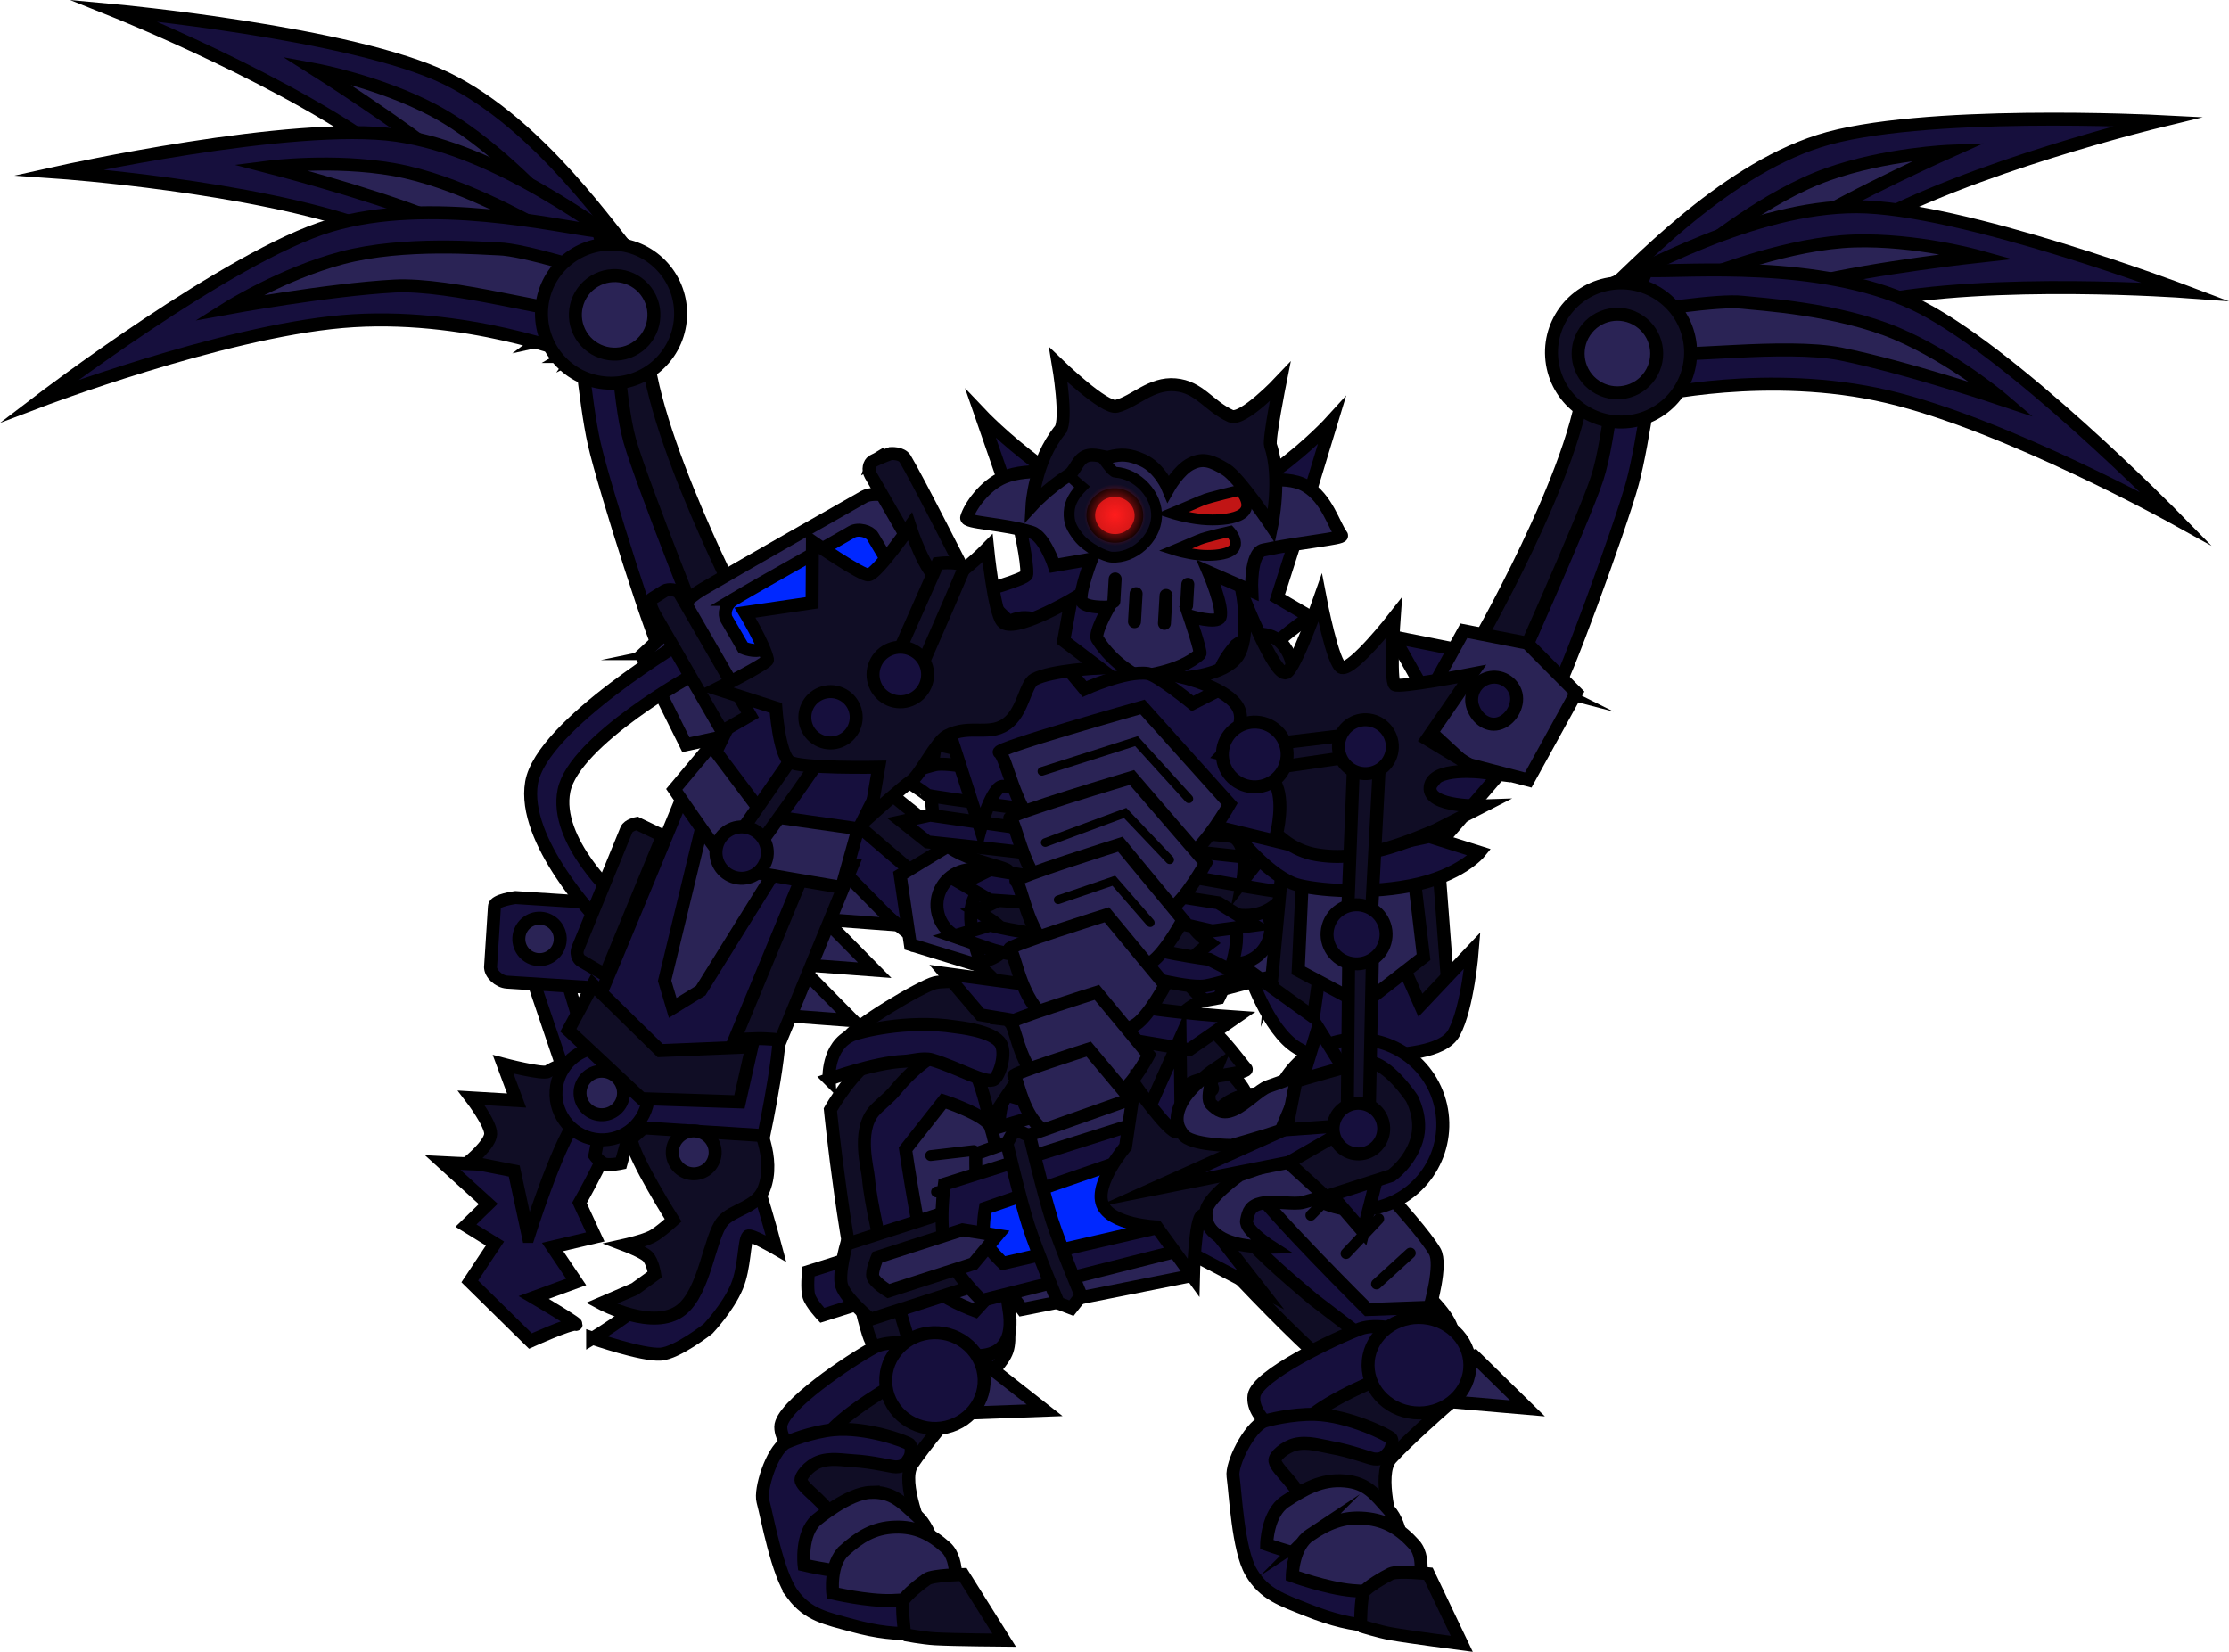 <svg version="1.1" xmlns="http://www.w3.org/2000/svg" xmlns:xlink="http://www.w3.org/1999/xlink" width="257.63" height="190.936" viewBox="0,0,257.63,190.936"><defs><radialGradient cx="244.55" cy="135.689" r="3.561" gradientUnits="userSpaceOnUse" id="color-1"><stop offset="0" stop-color="#ff1c1c"/><stop offset="1" stop-color="#ff1c1c" stop-opacity="0"/></radialGradient></defs><g transform="translate(-115.682,-76.167)"><g data-paper-data="{&quot;isPaintingLayer&quot;:true}" fill-rule="nonzero" stroke-linejoin="miter" stroke-miterlimit="10" stroke-dasharray="" stroke-dashoffset="0" style="mix-blend-mode: normal"><g stroke="#000000" stroke-width="1.5" stroke-linecap="butt"><g><path d="M178.08,115.555c0,0 -6.086,-12.577 -17.278,-21.211c-11.192,-8.634 -31.962,-16.955 -31.962,-16.955c0,0 27.57,2.549 38.43,7.842c10.86,5.293 19.29,17.932 22.262,21.357c0.387,0.446 -2.234,3.933 -4.78,6.194c-1.986,1.764 -6.674,2.774 -6.674,2.774z" data-paper-data="{&quot;index&quot;:null}" fill="#160f3d"/><path d="M182.083,113.059c0,0 -2.83,-3.874 -6.166,-8.424c-2.407,-3.283 -5.38,-7.145 -7.877,-9.206c-5.96,-4.919 -15.909,-11.2 -15.909,-11.2c0,0 7.323,1.353 13.626,4.678c6.645,3.505 12.819,10.339 14.045,11.516c2.07,1.988 6.415,9.603 6.415,9.603z" data-paper-data="{&quot;index&quot;:null}" fill="#2a2355"/></g><g><path d="M181.084,117.374c0,0 -9.639,-10.115 -22.934,-14.914c-13.295,-4.799 -35.615,-6.374 -35.615,-6.374c0,0 27.03,-6.001 38.988,-4.281c11.958,1.72 23.848,11.177 27.725,13.529c0.505,0.307 -0.925,4.428 -2.658,7.359c-1.352,2.286 -5.507,4.681 -5.507,4.681z" data-paper-data="{&quot;index&quot;:null}" fill="#160f3d"/><path d="M184.132,113.774c0,0 -3.879,-2.824 -8.446,-6.136c-3.295,-2.39 -7.306,-5.159 -10.315,-6.358c-7.178,-2.861 -18.571,-5.801 -18.571,-5.801c0,0 7.386,-0.95 14.404,0.289c7.399,1.306 15.366,5.926 16.893,6.672c2.579,1.26 9.043,7.182 9.043,7.182z" data-paper-data="{&quot;index&quot;:null}" fill="#2a2355"/></g><g data-paper-data="{&quot;index&quot;:null}"><path d="M182.309,117.231c0,0 -12.997,-5.127 -27.079,-3.895c-14.081,1.232 -34.996,9.184 -34.996,9.184c0,0 22.005,-16.805 33.578,-20.27c11.574,-3.465 26.337,0.12 30.844,0.625c0.587,0.066 1.022,4.407 0.681,7.794c-0.266,2.643 -3.029,6.562 -3.029,6.562z" data-paper-data="{&quot;index&quot;:null}" fill="#160f3d"/><path d="M183.563,112.683c0,0 -4.707,-0.932 -10.242,-2.018c-3.994,-0.784 -8.798,-1.61 -12.031,-1.434c-7.716,0.42 -19.29,2.541 -19.29,2.541c0,0 6.302,-3.966 13.191,-5.792c7.262,-1.924 16.433,-1.081 18.132,-1.045c2.87,0.06 11.224,2.717 11.224,2.717z" data-paper-data="{&quot;index&quot;:null}" fill="#2a2355"/></g><g><path d="M186.428,111.43c0,0 3.896,-0.149 3.94,3.821c0.116,10.524 11.623,32.443 11.623,32.443c0,0 0.434,3.681 -1.775,5.015c-0.594,0.358 -3.163,-0.835 -3.639,-0.643c-0.639,0.258 -9.193,-17.311 -9.908,-33.228c-0.1,-2.221 -0.241,-7.407 -0.241,-7.407z" fill="#100d25"/><path d="M192.21,151.715c-0.515,0.111 -6.662,-19.035 -7.848,-24.269c-1.098,-4.845 -1.959,-15.064 -1.959,-15.064l4.364,-0.862c0,0 0.303,10.619 1.706,15.603c1.373,4.876 9.406,24.91 9.406,24.91c0,0 -1.406,0.256 -2.722,0.358c-1.077,0.084 -2.56,-0.759 -2.947,-0.676z" data-paper-data="{&quot;index&quot;:null}" fill="#160f3d"/></g><g><path d="M199.448,153.234c0,0 4.092,-3.093 5.8,0.299c4.527,8.994 22.681,21.498 22.681,21.498c0,0 1.917,2.907 0.602,5.395c-0.353,0.669 -3.039,1.199 -3.362,1.652c-0.434,0.61 -14.143,-10.304 -21.448,-23.579c-1.019,-1.852 -4.273,-5.266 -4.273,-5.266z" fill="#100d25"/><path d="M222.68,185.413c-0.371,0.386 -14.086,-11.419 -18.197,-15.935c-0.227,-0.249 -9.252,-11.726 -9.252,-11.726l4.543,-4.646c0,0 4.836,8.752 8.126,12.193c3.218,3.367 18.362,15.963 18.362,15.963c0,0 -1.087,1.073 -2.162,1.959c-0.879,0.725 -1.126,1.885 -1.42,2.192z" data-paper-data="{&quot;index&quot;:null}" fill="#160f3d"/></g><g><path d="M211.191,146.374l-4,6.444c0,0 -1.564,-0.855 -1.954,-1.251c-0.39,-0.396 -1.402,-1.274 -1.55,-1.692c-0.148,-0.418 -0.112,-2.309 -0.112,-2.309z" fill="#160f3d"/><path d="M195.739,146.447l7.378,-1.125l5.131,10.322l-5.916,5.006l-7.375,1.6l-5.131,-10.322z" fill="#2a2355"/></g><path d="M185.469,120.416c-4.416,-0.463 -7.621,-4.419 -7.158,-8.836c0.463,-4.416 4.419,-7.621 8.836,-7.158c4.416,0.463 7.621,4.419 7.158,8.836c-0.463,4.416 -4.419,7.621 -8.836,7.158z" fill="#100d25"/><path d="M182.852,114.933c-1.309,-2.138 -0.637,-4.933 1.502,-6.242c2.138,-1.309 4.933,-0.637 6.242,1.502c1.309,2.138 0.637,4.933 -1.502,6.242c-2.138,1.309 -4.933,0.637 -6.242,-1.502z" fill="#2a2355"/><path d="M198.457,155.798c-1.329,-0.561 -2.151,-2.344 -1.59,-3.672c0.561,-1.329 2.093,-1.95 3.422,-1.389c1.328,0.561 1.95,2.093 1.389,3.422c-0.561,1.329 -1.893,2.201 -3.221,1.639z" fill="#160f3d"/><g><path d="M219.723,177.324l6.192,-3.774l9.06,2.402l-5.578,5.302l0.669,6.903l-9.161,-2.809z" fill="#2a2355"/><path d="M231.619,182.843c-1.143,1.957 -3.655,2.616 -5.612,1.473c-1.956,-1.143 -2.616,-3.655 -1.473,-5.612c1.143,-1.956 3.655,-2.616 5.612,-1.473c1.956,1.143 2.616,3.655 1.473,5.612z" fill="#160f3d"/><path d="M229.639,188.911c0,0 -2.481,-5.347 -1.557,-8.405c0.924,-3.058 5.744,-5.88 5.744,-5.88l6.052,1.596l-1.406,14.698z" fill="#160f3d"/></g></g><g stroke="#000000" stroke-width="1.5" stroke-linecap="butt"><g><path d="M310.897,120.942c0,0 -4.495,-1.67 -6.209,-3.699c-2.196,-2.601 -4.292,-6.427 -3.845,-6.814c3.432,-2.965 13.582,-14.269 25.088,-17.954c11.505,-3.685 39.157,-2.266 39.157,-2.266c0,0 -21.746,5.266 -34.058,12.211c-12.311,6.945 -20.133,18.522 -20.133,18.522z" data-paper-data="{&quot;index&quot;:null}" fill="#160f3d"/><path d="M303.634,114.305c0,0 5.389,-6.915 7.722,-8.587c1.381,-0.99 8.469,-6.871 15.547,-9.39c6.714,-2.39 14.155,-2.681 14.155,-2.681c0,0 -10.745,4.795 -17.347,8.81c-2.767,1.683 -6.261,5.081 -9.113,7.986c-3.952,4.026 -7.307,7.456 -7.307,7.456z" data-paper-data="{&quot;index&quot;:null}" fill="#2a2355"/></g><g><path d="M307.233,122.568c0,0 -3.77,-2.964 -4.781,-5.42c-1.296,-3.148 -2.122,-7.432 -1.578,-7.663c4.173,-1.774 17.294,-9.434 29.375,-9.426c12.081,0.008 37.975,9.812 37.975,9.812c0,0 -22.315,-1.633 -36.16,1.216c-13.845,2.849 -24.831,11.481 -24.831,11.481z" data-paper-data="{&quot;index&quot;:null}" fill="#160f3d"/><path d="M302.347,114.028c0,0 7.244,-4.937 9.977,-5.815c1.618,-0.52 10.164,-3.953 17.673,-4.188c7.123,-0.223 14.297,1.774 14.297,1.774c0,0 -11.697,1.28 -19.21,3.086c-3.149,0.757 -7.515,2.923 -11.118,4.818c-4.993,2.625 -9.236,4.865 -9.236,4.865z" data-paper-data="{&quot;index&quot;:null}" fill="#2a2355"/></g><g data-paper-data="{&quot;index&quot;:null}"><path d="M306.471,121.996c0,0 -2.175,-4.274 -2.06,-6.927c0.147,-3.401 1.198,-7.636 1.789,-7.617c4.532,0.144 19.657,-1.293 30.616,3.792c10.959,5.085 30.335,24.863 30.335,24.863c0,0 -19.562,-10.86 -33.323,-14.093c-13.76,-3.233 -27.357,-0.017 -27.357,-0.017z" data-paper-data="{&quot;index&quot;:null}" fill="#160f3d"/><path d="M305.626,112.194c0,0 8.648,-1.435 11.497,-1.084c1.686,0.208 10.884,0.684 17.796,3.627c6.557,2.791 12.228,7.618 12.228,7.618c0,0 -11.152,-3.754 -18.728,-5.273c-3.175,-0.637 -8.047,-0.505 -12.113,-0.301c-5.634,0.284 -10.426,0.533 -10.426,0.533z" data-paper-data="{&quot;index&quot;:null}" fill="#2a2355"/></g><g><path d="M302.968,115.912c0,0 -0.358,5.176 -0.551,7.391c-1.38,15.873 -10.662,33.068 -11.29,32.784c-0.467,-0.212 -3.085,0.873 -3.663,0.49c-2.151,-1.425 -1.564,-5.085 -1.564,-5.085c0,0 12.414,-21.418 12.97,-31.928c0.21,-3.964 4.096,-3.652 4.096,-3.652z" fill="#100d25"/><path d="M295.504,155.92c-0.383,-0.099 -1.9,0.681 -2.972,0.552c-1.31,-0.157 -2.705,-0.472 -2.705,-0.472c0,0 8.865,-19.681 10.44,-24.495c1.61,-4.921 2.357,-15.518 2.357,-15.518l4.324,1.044c0,0 -1.288,10.174 -2.588,14.969c-1.404,5.18 -8.347,24.052 -8.857,23.92z" data-paper-data="{&quot;index&quot;:null}" fill="#160f3d"/></g><g><path d="M288.209,157.136c0,0 -3.394,3.275 -4.489,5.083c-7.854,12.958 -22.008,23.288 -22.416,22.661c-0.304,-0.467 -2.965,-1.109 -3.29,-1.792c-1.21,-2.541 0.828,-5.365 0.828,-5.365c0,0 18.661,-11.734 23.56,-20.531c1.848,-3.318 5.807,-0.056 5.807,-0.056z" fill="#100d25"/><path d="M263.651,188.314c-0.281,-0.318 -0.479,-1.488 -1.327,-2.249c-1.037,-0.93 -2.078,-2.048 -2.078,-2.048c0,0 15.658,-11.951 19.014,-15.181c3.43,-3.301 8.629,-11.843 8.629,-11.843l4.345,4.832c0,0 -9.498,11.089 -9.735,11.329c-4.296,4.34 -18.493,15.562 -18.847,15.16z" data-paper-data="{&quot;index&quot;:null}" fill="#160f3d"/></g><g><path d="M284.324,151.299c0,0 -0.043,1.891 -0.208,2.303c-0.165,0.412 -1.213,1.246 -1.62,1.626c-0.406,0.379 -2.005,1.168 -2.005,1.168l-3.727,-6.605z" fill="#160f3d"/><path d="M297.878,156.234l-5.558,10.098l-7.302,-1.907l-5.701,-5.25l5.558,-10.098l7.325,1.432z" fill="#2a2355"/></g><path d="M295.02,117.41c-0.278,-4.432 3.089,-8.25 7.521,-8.529c4.432,-0.278 8.25,3.089 8.529,7.521c0.278,4.432 -3.089,8.25 -7.521,8.529c-4.432,0.278 -8.25,-3.089 -8.529,-7.521z" fill="#100d25"/><path d="M300.095,120.802c-2.082,-1.397 -2.637,-4.217 -1.239,-6.299c1.397,-2.082 4.217,-2.637 6.299,-1.239c2.082,1.397 2.637,4.217 1.239,6.299c-1.397,2.082 -4.217,2.637 -6.299,1.239z" fill="#2a2355"/><path d="M285.943,157.966c-0.505,-1.351 0.18,-2.855 1.531,-3.361c1.351,-0.505 2.856,0.18 3.361,1.531c0.505,1.351 -0.391,3.097 -1.742,3.603c-1.351,0.505 -2.645,-0.422 -3.15,-1.773z" fill="#160f3d"/><g><path d="M265.427,188.323l-9.271,2.424l0.957,-6.869l-5.351,-5.531l9.153,-2.021l6.029,4.03z" fill="#2a2355"/><path d="M254.828,185.373c-1.06,-2.003 -0.296,-4.485 1.707,-5.545c2.003,-1.06 4.485,-0.296 5.545,1.707c1.06,2.003 0.296,4.485 -1.707,5.545c-2.003,1.06 -4.485,0.296 -5.545,-1.707z" fill="#160f3d"/><path d="M247.643,193.155l-0.79,-14.744l6.113,-1.341c0,0 4.697,3.021 5.493,6.115c0.795,3.094 -1.907,8.333 -1.907,8.333z" fill="#160f3d"/></g></g><g stroke="#000000"><g><path d="M234.011,156.447l0.586,-6.192l-5.769,-5.651c0,0 5.501,-1.499 5.533,-2.043c0.092,-1.589 -0.88,-5.731 -0.88,-5.731l-4.42,-12.766c0,0 10.893,11.502 20.682,11.693c9.788,0.191 19.847,-10.902 19.847,-10.902l-4.499,14.79l-1.787,5.592l3.796,2.219c0,0 -4.712,3.108 -4.79,4.449c-0.121,2.097 0.323,6.199 0.323,6.199c0,0 -10.241,0.922 -15.347,0.626c-4.292,-0.248 -13.273,-2.283 -13.273,-2.283z" fill="#160f3d" stroke-width="1.5" stroke-linecap="butt"/><path d="M255.376,142.294c0,0 1.749,4.066 1.324,5.21c-0.31,0.836 -3.56,-0.138 -3.56,-0.138c0,0 1.429,4.203 1.233,4.389c-2.298,2.176 -7.109,2.612 -7.109,2.612c0,0 -2.898,-1.344 -4.758,-4.362c-0.389,-0.632 1.329,-3.671 1.329,-3.671c0,0 -3.005,0.182 -3.181,-0.815c-0.198,-1.125 1.196,-4.734 1.196,-4.734l-4.321,0.751c0,0 -1.122,-3.376 -2.596,-3.836c-3.349,-1.043 -7.704,-1.075 -7.521,-1.712c0.347,-1.214 2.039,-3.708 4.308,-4.658c2.807,-1.176 7.757,-0.441 7.757,-0.441c0,0 5.124,-3.953 10.797,-3.659c5.673,0.294 9.073,4.976 9.073,4.976c0,0 4.764,-1.361 7.25,0.112c2.486,1.473 3.245,4.567 4.142,5.742c0.266,0.349 -4.862,0.787 -9.039,1.68c-1.551,0.331 -1.339,4.742 -1.339,4.742z" fill="#2a2355" stroke-width="1.5" stroke-linecap="butt"/><path d="M254.597,134.014c0.859,-0.38 4.397,-1.18 4.397,-1.18c0,0 1.903,2.044 -0.171,2.961c-0.95,0.42 -2.655,0.564 -4.213,0.41c-1.845,-0.183 -3.489,-0.714 -3.489,-0.714c0,0 2.403,-1.002 3.477,-1.476z" data-paper-data="{&quot;index&quot;:null}" fill="#c11515" stroke-width="1.25" stroke-linecap="butt"/><path d="M244.573,143.09l-0.15,2.588" fill="none" stroke-width="1.5" stroke-linecap="round"/><path d="M252.969,143.71l-0.142,2.459" fill="none" stroke-width="1.5" stroke-linecap="round"/><path d="M250.455,144.989l-0.187,3.235" fill="none" stroke-width="1.5" stroke-linecap="round"/><path d="M246.995,144.789l-0.187,3.235" fill="none" stroke-width="1.5" stroke-linecap="round"/><path d="M238.648,130.098c0.112,-0.054 0.744,-1.217 1.531,-1.51c0.787,-0.293 2.116,-0.327 2.463,0.022c0.761,0.767 1.507,2.12 1.969,2.147c2.541,0.147 4.895,2.653 4.748,5.193c-0.147,2.541 -2.645,4.766 -5.186,4.618c-0.721,-0.042 -2.848,-1.032 -3.857,-2.331c-0.785,-1.011 -1.114,-1.668 -1.063,-2.873c0.051,-1.205 0.729,-2.144 1.486,-2.912c0,0 -2.573,-2.122 -2.09,-2.354z" fill="#100d25" stroke-width="1.25" stroke-linecap="butt"/><path d="M241.762,135.59c0.085,-1.461 1.396,-2.573 2.93,-2.484c1.534,0.089 2.709,1.345 2.624,2.806c-0.085,1.461 -1.396,2.573 -2.93,2.484c-1.534,-0.089 -2.709,-1.345 -2.624,-2.806z" fill="#c11515" stroke-width="1" stroke-linecap="butt"/><path d="M254.282,138.542c0.696,-0.308 3.562,-0.956 3.562,-0.956c0,0 1.542,1.656 -0.139,2.399c-0.769,0.34 -2.151,0.457 -3.413,0.332c-1.495,-0.148 -2.827,-0.579 -2.827,-0.579c0,0 1.947,-0.812 2.817,-1.196z" data-paper-data="{&quot;index&quot;:null}" fill="#c11515" stroke-width="1.25" stroke-linecap="butt"/><path d="M240.995,135.483c0.114,-1.964 1.798,-3.463 3.761,-3.35c1.964,0.114 3.463,1.798 3.35,3.761c-0.114,1.964 -1.798,3.463 -3.761,3.35c-1.964,-0.114 -3.463,-1.798 -3.35,-3.761z" fill="url(#color-1)" stroke-width="0" stroke-linecap="butt"/></g><path d="M238.216,125.857c0.885,-1.09 -0.2,-7.509 -0.2,-7.509c0,0 5.322,5.132 6.716,4.781c2.132,-0.537 3.974,-2.722 6.785,-2.48c2.811,0.241 3.836,2.437 6.414,3.614c1.381,0.631 5.703,-3.95 5.703,-3.95c0,0 -1.336,6.686 -1.108,7.341c1.307,3.754 0.133,9.331 0.133,9.331c0,0 -3.731,-5.616 -5.306,-6.558c-1.575,-0.943 -2.559,-1.372 -3.998,-0.66c-1.439,0.712 -2.644,2.861 -2.644,2.861c0,0 -0.971,-2.374 -2.97,-3.27c-1.498,-0.671 -2.464,-0.734 -3.892,-0.358c-0.478,0.126 -1.734,-0.517 -2.698,-0.087c-0.964,0.43 -1.203,1.692 -1.917,2.147c-2.502,1.593 -4.271,3.528 -4.271,3.528c0,0 0.275,-5.062 3.253,-8.729z" fill="#100d25" stroke-width="1.5" stroke-linecap="butt"/><path d="M260.169,159.325c-0.693,0.02 -2.711,-1.133 -2.711,-1.133c0,0 -0.948,-3.094 -0.76,-4.383c0.173,-1.189 1.847,-3.076 1.847,-3.076c0,0 1.773,-1.301 2.74,-1.268c0.844,0.029 1.951,0.217 2.867,1.467c0.915,1.25 1.051,2.533 0.884,3.655c-0.224,1.515 -1.23,2.648 -2.064,3.46c-0.834,0.812 -2.008,1.254 -2.803,1.277z" data-paper-data="{&quot;index&quot;:null}" fill="#100d25" stroke-width="1.5" stroke-linecap="butt"/><path d="M231.624,155.415c-0.669,-0.921 -1.447,-2.178 -1.387,-3.65c0.045,-1.092 0.415,-2.278 1.545,-3.289c1.131,-1.011 2.253,-0.984 3.088,-0.855c0.956,0.148 2.457,1.705 2.457,1.705c0,0 1.295,2.092 1.245,3.247c-0.054,1.253 -1.558,3.999 -1.558,3.999c0,0 -2.195,0.715 -2.872,0.568c-0.777,-0.169 -1.848,-0.804 -2.517,-1.725z" fill="#100d25" stroke-width="1.5" stroke-linecap="butt"/></g><g stroke="#000000"><path d="M283.154,238.175c0,0 -0.872,-1.929 -0.801,-2.34c0.071,-0.411 0.874,-1.509 1.23,-1.91c0.356,-0.401 2.489,-0.997 2.489,-0.997l6.154,6.033z" fill="#2a2355" stroke-width="1.5" stroke-linecap="butt"/><g><path d="M253.407,199.063c0.599,-1.444 4.582,0.223 6.195,3.327c1.167,2.245 0.014,4.387 0.126,4.253c2.809,-3.352 5.121,0.669 7.397,0.921c0.684,0.076 10.566,14.367 10.566,14.367l6.085,14.33c0,0 -1.373,3.067 -4.588,2.771c-1.039,-0.095 -4.424,-0.462 -8.764,-4.005c-7.173,-5.858 -20.047,-20.445 -20.047,-20.445c0,0 -3.241,-5.044 -2.636,-8.344c0.606,-3.305 5.173,-5.99 5.665,-7.176z" fill="#100d25" stroke-width="1.5" stroke-linecap="butt"/><path d="M267.531,226.399c0,0 -5.111,-4.213 -7.164,-6.515c-1.803,-2.022 -6.473,-7.944 -6.473,-7.944c0,0 0.604,-5.507 2.923,-7.74c2.32,-2.234 5.8,-1.603 6.61,-1.072c1.674,1.1 12.712,18.517 16.779,22.347c6.201,5.839 1.998,6.34 1.998,6.34l-3.386,3.23z" fill="#160f3d" stroke-width="1.5" stroke-linecap="butt"/><path d="M264.867,242.743c0,0 -4.632,-2.443 -4.245,-5.246c0.322,-2.334 9.31,-6.634 12.293,-7.734c3.602,-1.328 12.876,2.778 12.142,3.79c-0.734,1.012 -3.864,4.635 -6.494,5.883c-2.767,1.314 -13.696,3.306 -13.696,3.306z" fill="#160f3d" stroke-width="1.5" stroke-linecap="butt"/><path d="M260.574,248.352c0,0 0.839,-2.806 3.095,-5.211c0.647,-0.69 2.615,-2.968 5.652,-4.764c3.781,-2.236 8.697,-3.983 8.697,-3.983l4.508,4.589c0,0 -4.434,3.897 -6.095,5.781c-1.639,1.86 0.252,8.199 0.252,8.199c0,0 -6.98,0.542 -9.938,-0.305c-2.151,-0.616 -6.171,-4.307 -6.171,-4.307z" fill="#100d25" stroke-width="1.5" stroke-linecap="butt"/><path d="M260.282,257.881c-1.512,-2.596 -1.804,-9.118 -2.083,-11.071c-0.202,-1.414 1.807,-5.547 3.55,-6.338c0.306,-0.139 3.285,-0.897 5.935,-0.814c3.916,0.123 8.439,2.405 8.78,2.764c0.194,0.205 0.162,1.089 -0.252,1.589c-0.414,0.5 -0.765,0.902 -1.724,0.794c-0.494,-0.056 -2.668,-0.92 -4.931,-1.315c-1.199,-0.209 -2.742,-0.731 -4.209,-0.359c-1.141,0.29 -2.41,1.381 -2.31,1.9c0.227,1.185 2.889,2.871 3.461,5.512c0.595,2.748 -1.078,6.091 -0.764,6.12c1.688,0.155 9.393,0.863 13.578,1.248c1.615,0.148 1.6,0.933 1.569,1.238c-0.014,0.137 -0.806,1.478 -2.013,2.74c-1.194,1.247 -2.793,2.416 -4.446,2.264c-2.528,-0.232 -4.667,-0.698 -7.598,-1.873c-2.932,-1.175 -5.03,-1.801 -6.542,-4.397z" fill="#160f3d" stroke-width="1.5" stroke-linecap="butt"/><path d="M264.233,249.729c2.096,-1.386 4.194,-2.622 6.883,-2.374c2.591,0.238 3.445,1.503 5.11,3.36c1.665,1.857 1.63,5.424 1.63,5.424c0,0 -7.699,0.422 -8.493,0.349c-3.148,-0.289 -7.28,-1.799 -7.28,-1.799c0,0 0.053,-3.573 2.149,-4.96z" fill="#2a2355" stroke-width="1.5" stroke-linecap="butt"/><path d="M273.83,233.435c0.307,-3.034 3.177,-5.252 6.412,-4.954c3.235,0.297 5.608,2.997 5.302,6.031c-0.307,3.034 -3.177,5.252 -6.412,4.954c-3.235,-0.297 -5.608,-2.998 -5.302,-6.031z" fill="#160f3d" stroke-width="1.5" stroke-linecap="butt"/><path d="M267.082,253.609c1.988,-1.315 3.827,-2.168 6.378,-1.933c2.458,0.226 4.108,1.281 5.687,3.042c1.579,1.761 0.303,5.503 0.303,5.503c0,0 -4.83,0.044 -7.502,-0.202c-2.986,-0.274 -6.904,-1.706 -6.904,-1.706c0,0 0.051,-3.389 2.038,-4.704z" fill="#2a2355" stroke-width="1.5" stroke-linecap="butt"/><path d="M272.936,264.103c0,0 0.004,-3.362 0.384,-3.927c0.38,-0.565 2.306,-1.711 3.101,-2.094c0.795,-0.383 4.353,-0.002 4.353,-0.002l3.863,8.102c0,0 -5.994,-0.778 -8.154,-1.162c-1.433,-0.255 -3.547,-0.918 -3.547,-0.918z" fill="#100d25" stroke-width="1.5" stroke-linecap="butt"/><g data-paper-data="{&quot;index&quot;:null}"><path d="M273.751,227.539c0,0 -11.097,-11.009 -13.55,-14.586c-0.974,-1.42 2.015,-6.146 2.015,-6.146l6.691,-0.291c0,0 10.562,10.776 12.603,14.296c0.883,1.523 -0.569,6.463 -0.569,6.463z" fill="#2a2355" stroke-width="1.5" stroke-linecap="butt"/><path d="M263.781,213.421l4.281,-4.399" fill="none" stroke-width="1.25" stroke-linecap="round"/><path d="M270.991,212.757l-3.8,3.88" fill="none" stroke-width="1.25" stroke-linecap="round"/><path d="M278.69,221.014l-3.913,3.573" fill="none" stroke-width="1.25" stroke-linecap="round"/><path d="M271.254,221.066l3.784,-4.014" fill="none" stroke-width="1.25" stroke-linecap="round"/></g></g></g><path d="M245.114,211.354c0,0 -2.723,-2.408 -1.54,-4.918c0.285,-0.605 3.128,-4.749 7.5,-7.321c0.811,-0.477 5.826,2.706 4.555,3.113c-3.379,1.081 -4.193,0.999 -5.959,2.772c-2.05,2.057 -4.557,6.354 -4.557,6.354z" fill="#160f3d" stroke="#000000" stroke-width="1.5" stroke-linecap="butt"/><g fill="none" stroke="#000000" stroke-width="1.5" stroke-linecap="round"><path d="M243.117,143.487"/><path d="M251.663,144.307"/></g><path d="M228.079,210.497c0.944,-1.489 2.674,-2.263 2.647,-3.563c-0.037,-1.761 1.039,-3.687 1.455,-4.305c0.301,-0.448 1.21,-0.595 1.74,-1.115c0.659,-0.646 0.584,-2.06 0.473,-2.239c-0.202,-0.327 9.561,0.177 13.491,2.25c1.633,0.861 -0.304,4.459 -0.304,4.459c0,0 -0.357,-0.132 -0.696,2.942c-0.081,0.73 1.142,2.713 1.069,3.579c-0.012,0.143 0.667,3.466 -0.321,5.051c-0.988,1.586 -2.171,2.586 -5.035,3.547c-2.864,0.961 -5.599,1.477 -8.846,-0.195c-3.959,-2.038 -5.949,-6.489 -5.949,-6.489c0,0 -0.659,-2.447 0.275,-3.922z" fill="#100d25" stroke="#000000" stroke-width="1.5" stroke-linecap="butt"/><path d="M231.108,213.747c-0.041,-1.987 -0.353,-9.321 0.687,-10.61c2.464,-3.057 2.371,-4.793 2.371,-4.793l11.763,0.635c0,0 2.119,2.641 2.028,5.816c-0.11,3.85 -1.581,8.714 -2.232,12.02c-0.42,2.132 -14.505,2.324 -14.617,-3.068z" fill="#160f3d" stroke="#000000" stroke-width="1.5" stroke-linecap="butt"/><path d="M232.18,202.63c0.301,-0.448 -3.693,5.536 -3.162,5.016c0.659,-0.646 -1.293,-7.108 -1.403,-7.286c-0.286,-0.462 5.254,-2.842 3.37,-3.737c-2.058,-0.977 -5.015,-1.374 -6.11,-1.432c-2.875,-0.152 -5.66,0.457 -5.545,0.154c0.052,-0.137 -6.242,1.789 -5.814,0.97c0.793,-1.518 8.696,-6.177 10.213,-6.545c1.334,-0.323 5.115,-0.039 6.719,0.144c4.631,0.528 7.843,6.403 8.011,6.442c0.683,0.158 3.888,-1.993 7.454,-2.892c2.252,-0.568 4.584,-0.096 6.72,0.065c2.934,0.221 6.395,5.521 7.058,6.155c0.586,0.561 -4.718,0.804 -6.306,1.635c-3.215,1.683 -5.806,4.664 -5.806,4.664c0,0 -15.815,-2.737 -15.4,-3.355z" fill="#100d25" stroke="#000000" stroke-width="1.5" stroke-linecap="butt"/><path d="M240.663,210.951c0,0 -1.408,2.457 -2.487,3.138c-1.135,0.716 -4.165,1.056 -4.165,1.056c0,0 -2.617,-0.835 -3.913,-2.511c-1.484,-1.917 -1.696,-4.726 -2.112,-5.062c-0.28,-0.226 8.073,-2.556 8.073,-2.556z" fill="#2a2355" stroke="#000000" stroke-width="1.5" stroke-linecap="butt"/><path d="M230.847,193.877c0,0 0.026,-1.457 0.136,-3.813c0.02,-0.435 -2.363,-2.439 -2.363,-2.439c0,0 2.608,-0.878 2.634,-1.325c0.087,-1.494 -0.043,-1.135 0.086,-2.726c0.041,-0.511 -2.898,-2.173 -2.898,-2.173c0,0 3.217,-1.151 3.288,-1.795c0.044,-0.398 0.46,-2.367 0.498,-2.683c0.085,-0.706 -7.702,-1.403 -8.485,-5.093c-0.783,-3.69 -0.902,-11.886 3.683,-17.768c4.585,-5.882 9.562,2.849 9.562,2.849l20.648,1.36c0,0 8.411,-3.488 9.775,0.346c1.364,3.833 1.507,13.127 -2.499,19.986c-4.006,6.859 -10.913,1.021 -11.008,1.822c-0.123,1.03 -0.179,1.479 -0.329,2.706c-0.069,0.562 1.941,2.06 1.941,2.06c0,0 -2.415,1.816 -2.493,2.443c-0.068,0.552 -0.194,1.09 -0.201,1.622c-0.011,0.772 1.963,2.444 1.963,2.444c0,0 -2.422,1.237 -2.502,1.874c-0.216,1.727 -0.356,2.829 -0.356,2.829z" fill="#100d25" stroke="#000000" stroke-width="1.5" stroke-linecap="butt"/><path d="M245.833,162.565c3.753,0.298 21.239,1.471 21.239,1.471c0,0 1.299,1.735 1.403,3.455c0.039,0.642 -22.261,-2.211 -22.348,-1.484c-0.031,0.26 0.188,1.79 0.146,2.11c-0.086,0.65 20.748,0.983 21.857,2.079c0.241,0.238 3.322,2.161 3.322,2.161c0,0 -3.025,1.232 -4.219,1.293c-2.307,0.118 -21.339,-2.346 -21.525,-1.723c-0.18,0.603 -0.257,0.714 0.721,1.563c1.044,0.906 17.491,1.707 19.078,2.892c0.952,0.711 3.148,2.632 3.148,2.632c0,0 -3.828,0.001 -3.862,0.218c-0.099,0.629 -18.556,-3.308 -18.657,-2.602c-0.062,0.435 -2.011,1.667 -0.117,2.108c2.57,0.599 10.484,1.785 10.484,1.785l4.168,2.599l-4.871,0.648c0,0 -9.931,-2.336 -10.169,-1.845c-0.158,0.324 -2.118,1.977 -0.104,2.883c2.989,1.345 9.905,2.249 9.905,2.249l3.826,1.941c0,0 -3.101,0.95 -4.286,1.126c-2.51,0.374 -9.264,-1.856 -9.383,-1.349c-0.237,1.016 -1.58,1.976 -0.855,2.923c0.892,1.165 13.848,2.034 13.848,2.034l-5.443,3.766l-24.129,-4.028l-4.064,-4.774l14.705,1.983c0,0 1.217,-1.549 1.323,-2.721c0.044,-0.482 -8.191,-1.132 -10.916,-2.117c-1.026,-0.371 -4.165,-1.455 -4.165,-1.455l4.229,-1.278c0,0 6.622,1.701 10.372,1.052c2.287,-0.396 1.551,-1.907 1.545,-2.527c-0.006,-0.701 -11.961,-1.442 -11.961,-1.442l-3.244,-1.884l3.32,-1.617l12.308,2.033c0,0 0.288,-1.969 0.36,-2.6c0.068,-0.592 -19.931,-2.638 -19.931,-2.638l-2.982,-2.37l3.289,-0.719c0,0 20.65,3.045 20.572,2.639c-0.02,-0.107 0.613,-1.857 -0.681,-2.099c-3.752,-0.703 -20.331,-2.64 -20.303,-2.9c0.012,-0.119 -3.224,-2.207 -3.224,-2.207c0,0 3.394,-1.103 4.265,-1.278c2.718,-0.545 19.373,3.558 19.385,3.217c0.004,-0.132 1.355,-1.893 -0.248,-2.246c-1.897,-0.417 -17.975,-2.671 -19.307,-3.486c-1.376,-0.841 0.35,-3.038 0.35,-3.038c0,0 17.256,3.207 21.824,3.57z" data-paper-data="{&quot;index&quot;:null}" fill="#160f3d" stroke="#000000" stroke-width="1.5" stroke-linecap="butt"/><path d="M264.576,157.485l1.526,11.867l-6.792,8.654c0,0 0.866,-4.388 -1.357,-5.241c-7.921,-3.039 -20.758,-5.058 -26.303,-5.71c-1.295,-0.152 -2.654,4.902 -2.654,4.902l-3.302,-10.251c0,0 -8.112,-5.957 -7.214,-7.184c1.873,-2.558 13.51,-1.482 13.27,-1.706c-0.121,-0.113 6.179,-0.75 6.179,-0.75l3.103,3.749c0,0 4.774,-2.175 7.321,-1.794c1.102,0.164 5.164,3.465 5.164,3.465l5.087,-2.584z" fill="#160f3d" stroke="#000000" stroke-width="1.5" stroke-linecap="butt"/><path d="M257.812,169.105c0,0 -2.718,4.782 -4.903,6.135c-2.298,1.423 -8.566,2.204 -8.566,2.204c0,0 -5.508,-1.496 -8.345,-4.663c-3.246,-3.624 -3.925,-9.015 -4.818,-9.643c-0.6,-0.422 16.56,-5.249 16.56,-5.249z" fill="#2a2355" stroke="#000000" stroke-width="1.5" stroke-linecap="butt"/><path d="M255.038,175.925c0,0 -2.333,4.246 -4.198,5.453c-1.962,1.27 -7.298,1.987 -7.298,1.987c0,0 -4.681,-1.302 -7.082,-4.094c-2.747,-3.195 -3.302,-7.965 -4.06,-8.518c-0.509,-0.371 14.114,-4.717 14.114,-4.717z" fill="#2a2355" stroke="#000000" stroke-width="1.5" stroke-linecap="butt"/><path d="M252.41,182.493c0,0 -2.009,3.778 -3.606,4.857c-1.68,1.135 -6.239,1.794 -6.239,1.794c0,0 -3.991,-1.136 -6.029,-3.604c-2.332,-2.825 -2.786,-7.056 -3.431,-7.544c-0.433,-0.327 12.068,-4.245 12.068,-4.245z" fill="#2a2355" stroke="#000000" stroke-width="1.5" stroke-linecap="butt"/><path d="M250.35,190.047c0,0 -1.871,3.518 -3.358,4.523c-1.565,1.057 -5.81,1.67 -5.81,1.67c0,0 -3.717,-1.058 -5.615,-3.357c-2.172,-2.63 -2.595,-6.571 -3.195,-7.025c-0.403,-0.305 11.239,-3.953 11.239,-3.953z" fill="#2a2355" stroke="#000000" stroke-width="1.5" stroke-linecap="butt"/><path d="M248.454,198.117c0,0 -1.664,3.129 -2.987,4.022c-1.391,0.94 -5.167,1.485 -5.167,1.485c0,0 -3.305,-0.941 -4.993,-2.985c-1.931,-2.339 -2.307,-5.844 -2.841,-6.247c-0.358,-0.271 9.994,-3.516 9.994,-3.516z" fill="#2a2355" stroke="#000000" stroke-width="1.5" stroke-linecap="butt"/><path d="M246.746,203.691c0,0 -1.429,2.721 -2.573,3.503c-1.203,0.821 -4.476,1.311 -4.476,1.311c0,0 -2.871,-0.802 -4.345,-2.568c-1.686,-2.021 -2.027,-5.059 -2.492,-5.407c-0.312,-0.234 8.655,-3.094 8.655,-3.094z" fill="#2a2355" stroke="#000000" stroke-width="1.5" stroke-linecap="butt"/><path d="M236.107,165.326l10.927,-3.489l6.056,6.665" fill="none" stroke="#000000" stroke-width="1" stroke-linecap="round"/><path d="M236.492,173.559l9.233,-3.425l5.15,5.414" fill="none" stroke="#000000" stroke-width="1" stroke-linecap="round"/><path d="M237.985,180.172l6.432,-2.2l4.217,4.846" fill="none" stroke="#000000" stroke-width="1" stroke-linecap="round"/><g stroke="#000000"><path d="M227.996,199.512c0.905,1.93 0.949,5.424 1.676,6.034c0.509,0.427 0.882,17.28 0.882,17.28c0,0 2.486,6.671 1.523,9.476c-0.86,2.505 -6.098,6.01 -6.098,6.01c0,0 -8.327,-2.779 -9.936,-7.969c-2.66,-8.58 -4.384,-25.904 -4.384,-25.904c0,0 2.704,-4.808 5.497,-6.16c0,0 10.284,0.046 10.84,1.232z" fill="#100d25" stroke-width="1.5" stroke-linecap="butt"/><path d="M217.723,221.068c0,0 -1.441,-5.867 -1.665,-8.726c-0.088,-1.12 -1.293,-5.284 0.547,-7.621c0.556,-0.706 1.785,-1.591 2.539,-2.513c2.349,-2.873 5.356,-5.066 7.069,-4.723c2.517,0.504 3.935,8.678 3.997,8.842c0.635,1.691 1.201,16.013 2.069,21.075c1.324,7.718 -6.528,5.001 -6.528,5.001c0,0 -1.153,-0.11 -1.774,-0.042c-0.829,0.09 -2.756,0.537 -2.756,0.537z" fill="#160f3d" stroke-width="1.5" stroke-linecap="butt"/><g><path d="M228.39,227.686c0,0 -4.239,-1.553 -4.829,-2.922c-1.364,-3.166 -3.214,-15.746 -3.214,-15.746l4.4,-5.586c0,0 4.958,1.627 5.427,3.005c1.182,3.471 2.763,16.283 2.763,16.283z" fill="#2a2355" stroke-width="1.5" stroke-linecap="butt"/><path d="M223.243,209.739l4.995,-0.582" fill="none" stroke-width="1.25" stroke-linecap="round"/><path d="M228.973,212.976l-5.051,0.967" fill="none" stroke-width="1.25" stroke-linecap="round"/><path d="M229.965,221.982l-4.408,0.911" fill="none" stroke-width="1.25" stroke-linecap="round"/><path d="M229.063,217.909l-4.313,0.514" fill="none" stroke-width="1.25" stroke-linecap="round"/></g></g><path d="M211.5,200.917c0,0 -0.254,-3.868 2.697,-5.138c0.712,-0.306 6.298,-1.793 11.851,-0.925c0.325,0.051 4.443,0.445 5.306,1.956c0.657,1.15 -0.135,3.681 -0.772,4.123c-0.904,0.627 -4.159,-1.368 -7.224,-2.272c-0.941,-0.277 -2.31,0.145 -3.142,0.18c-3.54,0.151 -8.717,2.075 -8.717,2.075z" fill="#160f3d" stroke="#000000" stroke-width="1.5" stroke-linecap="butt"/><g stroke-linecap="butt"><path d="M227.617,239.504c0,0 -1.087,-1.813 -1.073,-2.231c0.014,-0.418 0.642,-1.607 0.931,-2.05c0.289,-0.443 2.258,-1.295 2.258,-1.295l6.688,5.252z" fill="#2a2355" stroke="#000000" stroke-width="1.5"/><g><path d="M210.681,245.805c0,0 -4.761,-1.866 -4.755,-4.702c0.005,-2.361 8.066,-7.734 10.784,-9.191c3.282,-1.759 12.711,1.196 12.139,2.292c-0.572,1.096 -3.103,5.081 -5.462,6.644c-2.482,1.644 -12.706,4.957 -12.706,4.957z" fill="#160f3d" stroke="#000000" stroke-width="1.5"/><path d="M206.346,250.95c0,0 0.44,-2.893 2.29,-5.561c0.531,-0.765 2.122,-3.271 4.801,-5.427c3.335,-2.685 7.823,-5.022 7.823,-5.022l4.921,4.017c0,0 -3.745,4.417 -5.093,6.494c-1.33,2.05 1.309,8.126 1.309,8.126c0,0 -6.624,1.389 -9.571,0.907c-2.143,-0.351 -6.48,-3.534 -6.48,-3.534z" fill="#100d25" stroke="#000000" stroke-width="1.5"/><path d="M207.306,260.465c-1.788,-2.398 -2.918,-8.852 -3.439,-10.761c-0.377,-1.382 1.011,-5.738 2.579,-6.737c0.275,-0.175 3.034,-1.293 5.586,-1.533c3.772,-0.355 8.407,1.365 8.78,1.681c0.213,0.18 0.298,1.063 -0.035,1.611c-0.332,0.548 -0.616,0.99 -1.55,0.999c-0.481,0.005 -2.679,-0.59 -4.901,-0.707c-1.177,-0.062 -2.725,-0.393 -4.084,0.156c-1.057,0.427 -2.131,1.667 -1.969,2.171c0.372,1.151 3.144,2.505 4.037,5.062c0.929,2.661 -0.241,6.191 0.064,6.181c1.639,-0.051 9.122,-0.285 13.186,-0.412c1.569,-0.049 1.656,0.733 1.666,1.04c0.005,0.138 -0.581,1.569 -1.574,2.971c-0.982,1.386 -2.364,2.744 -3.969,2.794c-2.455,0.077 -4.567,-0.126 -7.532,-0.939c-2.965,-0.812 -5.059,-1.18 -6.847,-3.578z" fill="#160f3d" stroke="#000000" stroke-width="1.5"/><path d="M216.327,248.673c2.517,-0.079 3.5,1.076 5.338,2.72c1.839,1.645 2.27,5.197 2.27,5.197c0,0 -7.33,1.358 -8.1,1.382c-3.057,0.095 -7.217,-0.904 -7.217,-0.904c0,0 -0.414,-3.561 1.416,-5.196c0,0 3.681,-3.119 6.293,-3.2z" fill="#2a2355" stroke="#000000" stroke-width="1.5"/><path d="M218.057,235.924c-0.101,-3.055 2.364,-5.611 5.505,-5.71c3.141,-0.098 5.769,2.299 5.87,5.354c0.101,3.055 -2.364,5.611 -5.505,5.71c-3.141,0.098 -5.769,-2.299 -5.87,-5.354z" fill="#160f3d" stroke="#000000" stroke-width="1.5"/><path d="M213.272,255.387c1.735,-1.55 3.389,-2.623 5.865,-2.7c2.387,-0.075 4.107,0.774 5.851,2.334c1.744,1.56 1.007,5.438 1.007,5.438c0,0 -4.627,0.632 -7.222,0.713c-2.899,0.091 -6.844,-0.857 -6.844,-0.857c0,0 -0.393,-3.377 1.343,-4.927z" fill="#2a2355" stroke="#000000" stroke-width="1.5"/><path d="M220.253,265.114c0,0 -0.434,-3.345 -0.143,-3.954c0.291,-0.608 1.989,-1.983 2.702,-2.46c0.713,-0.477 4.174,-0.532 4.174,-0.532l4.76,7.59c0,0 -5.85,-0.044 -7.972,-0.163c-1.408,-0.079 -3.522,-0.481 -3.522,-0.481z" fill="#100d25" stroke="#000000" stroke-width="1.5"/><g data-paper-data="{&quot;index&quot;:null}" fill="none" stroke="none" stroke-width="1" font-family="sans-serif" font-weight="normal" font-size="12" text-anchor="start"/></g></g><g stroke="#000000" stroke-width="1.5" stroke-linecap="butt"><g><path d="M268.594,197.996c1.53,0.03 8.436,0.048 8.436,0.048c0,0 1.482,7.039 0.462,11.379c-0.871,3.709 -4.778,6.997 -4.778,6.997c0,0 -3.725,-3.337 -4.905,-6.922c-1.254,-3.813 0.423,-11.51 0.785,-11.503z" fill="#2a2355"/><g><path d="M262.629,189.771l1.261,-13.373l18.056,-0.435l1.148,15.076c0,0 -1.539,2.531 -3.723,3.151c-1.989,0.565 -4.554,-0.769 -6.189,-0.871c-1.751,-0.109 -4.605,1.972 -6.862,1.085c-2.113,-0.83 -3.69,-4.635 -3.69,-4.635z" fill="#100d25"/><path d="M267.491,193.737l0.64,-4.557l4.82,-4.03l4.654,2.126l2.252,5.089l5.999,-6.346c0,0 -0.515,6.574 -2.118,9.53c-1.282,2.364 -6.199,2.457 -9.197,2.767c-2.998,0.31 -5.699,0.936 -8.932,-1.014c-3.435,-2.072 -5.661,-8.999 -5.661,-8.999z" fill="#160f3d"/><path d="M265.729,188.337l0.479,-10.396l6.843,0.748l6.029,-1.491l1.136,9.604l-7.069,5.496z" fill="#2a2355"/></g></g><g><path d="M282.07,203.465c1.484,5.242 -1.562,10.695 -6.805,12.179c-5.242,1.484 -10.695,-1.562 -12.179,-6.805c-1.484,-5.242 1.562,-10.695 6.805,-12.179c5.242,-1.484 10.695,1.562 12.179,6.805z" fill="#160f3d"/><g><path d="M215.099,221.259l1.599,5.059l-5.979,1.89c0,0 -1.264,-1.333 -1.542,-2.211c-0.253,-0.801 -0.057,-2.849 -0.057,-2.849z" fill="#160f3d"/><path d="M230.104,214.641l2.794,8.673l-16.58,5.341c0,0 -2.861,-2.328 -3.351,-3.848c-0.435,-1.351 0.557,-4.825 0.557,-4.825z" fill="#100d25"/><path d="M253.277,223.648l-19.447,3.871c0,0 -3.64,-4.728 -4.521,-7.678c-0.908,-3.04 -0.848,-10.301 -0.848,-10.301l17.949,-6.338z" fill="#2a2355"/><path d="M247.83,205.774l4.249,-9.532l0.109,9.241l14.884,1.497l-11.614,10.661l5.936,7.62l-8.931,-4.663l-23.302,5.888c0,0 -3.202,-2.949 -4.126,-5.818c-0.924,-2.869 -0.203,-7.621 -0.203,-7.621z" fill="#160f3d"/><path d="M247.428,209.641l2.671,8.29l-18.476,4.262c0,0 -1.814,-1.7 -2.134,-2.691c-0.36,-1.119 0.08,-3.686 0.08,-3.686z" fill="#0028ff"/><path d="M259.714,204.68l2.829,9.643c0,0 -5.549,1.628 -7.884,2.312c-0.89,0.261 -1.041,7.215 -1.041,7.215l-4.25,-5.867c0,0 -5.332,-0.205 -6.268,-2.623c-0.937,-2.418 2.674,-6.654 2.674,-6.654l1.06,-7.162c0,0 4.043,5.727 4.915,5.472c2.342,-0.687 7.965,-2.336 7.965,-2.336z" fill="#100d25"/><path d="M263.598,206.887c-1.875,0.639 -5.564,1.685 -5.564,1.685c0,0 -4.729,-0.015 -5.616,-1.264c-0.369,-0.519 -1.227,-1.564 -0.193,-3.628c1.034,-2.064 4.054,-4.077 4.054,-4.077c0,0 -1.411,3.407 -0.609,4.195c0.802,0.788 1.388,1.153 2.566,0.658c1.408,-0.591 2.994,-2.345 4.028,-2.698c1.941,-0.662 5.72,-2.095 5.72,-2.095c0,0 1.335,1.537 1.613,2.421c0.238,0.757 -0.043,2.561 -0.043,2.561c0,0 -3.995,1.574 -5.955,2.242z" data-paper-data="{&quot;index&quot;:null}" fill="#2a2355"/><path d="M226.926,218.322l4.007,0.639l-2.744,3.281l-9.834,3.168c0,0 -1.563,-0.965 -1.785,-1.652c-0.197,-0.61 0.522,-2.268 0.522,-2.268z" fill="#2a2355"/><path d="M270.631,208.589c0,0 1.268,1.314 1.508,2.071c0.28,0.883 0.072,2.908 0.072,2.908c0,0 -3.917,0.999 -5.885,1.573c-1.048,0.306 -3.355,-0.218 -4.847,0.108c-1.248,0.273 -1.518,0.907 -1.721,2.013c-0.203,1.106 2.909,3.083 2.909,3.083c0,0 -3.628,0.088 -5.661,-1.006c-2.033,-1.095 -1.931,-2.443 -1.928,-3.08c0.008,-1.532 3.869,-4.262 3.869,-4.262c0,0 3.619,-1.265 5.521,-1.82c1.989,-0.58 6.162,-1.588 6.162,-1.588z" fill="#2a2355"/><path d="M271.04,199.796c0,0 4.016,2.359 4.566,5.395c0.55,3.036 -0.912,7.609 -0.912,7.609l-1.457,5.739l-3.562,-4.13l-4.829,-3.931l-16.152,3.206l15.014,-6.752l2.447,-5.834l1.867,-6.115z" fill="#160f3d"/><path d="M278.842,203.095c0,0 1.35,2.332 0.567,4.889c-0.783,2.556 -2.895,4.06 -2.895,4.06l-7.6,2.444l-4.319,-3.926l7.609,-4.366l-7.836,0.556l1.106,-5.607c0,0 7.488,-2.224 8.301,-2.216c2.325,0.025 5.067,4.165 5.067,4.165z" fill="#100d25"/><path d="M234.699,207.491c0,0 1.573,6.632 2.584,9.768c0.97,3.011 3.362,8.689 3.362,8.689l-1.128,1.428l-1.509,-0.578c0,0 -2.462,-5.896 -3.457,-8.982c-0.987,-3.065 -2.489,-9.475 -2.489,-9.475l0.919,-1.665z" fill="#100d25"/></g></g><path d="M265.092,178.267c-3.33,-1.385 -6.891,-6.061 -6.891,-6.061l7.34,1.776c0,0 4.408,0.439 6.389,0.335c1.896,-0.1 5.432,-0.713 5.432,-0.713l3.52,-0.743l5.808,1.832c0,0 -2.204,2.731 -7.976,3.85c-5.709,1.107 -11.967,0.412 -13.623,-0.276z" fill="#160f3d"/><g><path d="M259.315,144.985c0,0 3.675,9.492 5.028,8.943c1.057,-0.43 3.917,-8.631 3.917,-8.631c0,0 1.491,7.838 2.523,8.041c1.34,0.264 6.038,-5.771 6.038,-5.771c0,0 -0.522,7.181 0.067,7.744c0.433,0.414 8.921,-1.233 8.921,-1.233l-5.184,7.518l6.325,3.839c0,0 -5.676,-0.699 -5.972,1.707c-0.296,2.406 6.137,2.185 6.137,2.185l-5.475,2.793c0,0 -3.864,1.71 -6.48,2.317c-2.616,0.608 -4.489,0.985 -7.322,0.523c-2.833,-0.463 -4.606,-2.411 -4.606,-2.411c0,0 1.001,-3.908 -0.229,-5.974c-1.23,-2.066 -6.006,-3.219 -6.006,-3.219c0,0 2.939,-3.073 1.813,-5.339c-1.126,-2.266 -6.209,-3.506 -6.209,-3.506c0,0 4.577,-0.286 6.086,-2.428c1.51,-2.142 0.627,-7.098 0.627,-7.098z" data-paper-data="{&quot;index&quot;:null}" fill="#100d25"/><path d="M259.713,165.392l-0.275,-2.819l11.944,-1.448l0.344,2.524z" fill="#100d25"/><path d="M256.973,163.127c0.138,-2.063 1.923,-3.623 3.986,-3.485c2.063,0.138 3.623,1.923 3.485,3.986c-0.138,2.063 -1.923,3.623 -3.986,3.485c-2.063,-0.138 -3.623,-1.923 -3.485,-3.986z" fill="#160f3d"/></g><g><path d="M271.392,183.094l0.711,-18.054l2.993,-0.16l-1.006,19.016z" fill="#100d25"/><path d="M270.472,161.738c0.408,-1.671 2.094,-2.695 3.765,-2.287c1.671,0.408 2.695,2.094 2.287,3.765c-0.408,1.671 -2.094,2.695 -3.765,2.287c-1.671,-0.408 -2.695,-2.094 -2.287,-3.765z" fill="#160f3d"/></g><g><path d="M271.377,207.457l0.191,-21.058l2.755,-0.359l-0.414,20.549z" fill="#100d25"/><path d="M269.194,183.231c0.516,-1.813 2.404,-2.864 4.216,-2.348c1.813,0.516 2.864,2.404 2.348,4.216c-0.516,1.813 -2.404,2.864 -4.216,2.348c-1.813,-0.516 -2.864,-2.404 -2.348,-4.216z" fill="#160f3d"/></g><path d="M269.949,205.585c0.574,-1.511 2.265,-2.27 3.776,-1.696c1.511,0.574 2.27,2.265 1.696,3.776c-0.574,1.511 -2.265,2.27 -3.776,1.696c-1.511,-0.574 -2.27,-2.265 -1.696,-3.776z" fill="#160f3d"/></g><g stroke="#000000" stroke-width="1.5" stroke-linecap="butt"><g><path d="M169.979,224.287l2.913,-4.378l-3.354,-2.072l2.58,-2.504l-5.259,-4.776c0,0 9.392,0.498 12.3,0.062c0.607,-0.091 1.634,-6.255 2.801,-7.279c1.639,-1.437 3.493,2.295 4.325,3.713c0.51,0.869 -3.623,8.155 -3.623,8.155l1.82,3.939l-4.929,1.16l2.725,4.041l-4.905,1.795c0,0 5.626,3.309 4.833,3.11c-0.632,-0.159 -5.217,1.923 -5.217,1.923z" fill="#160f3d"/><path d="M176.748,219.088l-1.629,-7.562l-5.271,-1.045c0,0 2.489,-2.003 2.545,-3.232c0.054,-1.183 -2.243,-4.181 -2.243,-4.181l5.243,0.312l-1.561,-4.195c0,0 4.617,1.212 5.184,0.838c2.819,-1.857 8.719,-1.516 8.719,-1.516l2.201,2.708c0,0 -5.533,1.596 -7.747,4.596c-2.182,2.957 -5.441,13.277 -5.441,13.277z" fill="#100d25"/></g><g><path d="M184.181,230.856c0,0 6.985,-4.142 9.71,-8.019c5.335,-7.59 4.724,-16.213 6.349,-16.365c1.387,-0.13 5.13,14.012 5.13,14.012c0,0 -2.976,-1.728 -3.237,-1.426c-0.469,0.543 -0.352,3.599 -1.285,5.826c-1.035,2.469 -3.329,4.874 -3.329,4.874c0,0 -3.568,2.804 -5.483,2.936c-2.158,0.149 -7.855,-1.839 -7.855,-1.839z" fill="#160f3d"/><path d="M188.644,207.887c-0.048,-0.325 7.184,-5.917 7.184,-5.917l7.188,3.702c0,0 2.401,4.332 0.951,7.951c-0.864,2.156 -3.607,2.335 -4.773,3.725c-1.499,1.787 -2.012,8.059 -4.767,10.23c-3.186,2.51 -9.257,-0.75 -9.257,-0.75l3.876,-1.664l2.312,-1.674c0,0 -0.231,-1.499 -0.824,-2.088c-0.546,-0.543 -2.604,-1.318 -2.604,-1.318c0,0 2.144,-0.479 3.111,-0.977c0.875,-0.45 2.444,-1.883 2.444,-1.883c0,0 -4.513,-7.115 -4.842,-9.338z" fill="#100d25"/></g><g><path d="M185.837,202.461l3.646,0.856l-2.02,7.305c0,0 -1.215,0.255 -1.819,0.114c-0.611,-0.143 -1.209,-0.997 -1.209,-0.997z" fill="#100d25"/><g><g><path d="M181.084,200.688l-4.563,-13.472l3.539,-1.556l3.891,12.904z" fill="#160f3d"/><path d="M172.382,187.913c0.08,-1.24 0.327,-5.062 0.452,-6.999c0.045,-0.697 2.425,-0.998 2.425,-0.998l12.945,0.837l-0.633,9.799c0,0 -10.811,-0.699 -13.29,-0.859c-0.963,-0.062 -1.948,-1.021 -1.899,-1.779z" fill="#160f3d"/><path d="M184.664,182.397c0,0 -8.716,-9.054 -7.541,-15.775c1.175,-6.722 17.986,-16.613 17.986,-16.613l0.778,4.09c0,0 -13.822,7.622 -15.019,13.453c-1.197,5.831 6.099,12.381 6.099,12.381z" fill="#160f3d"/><path d="M175.653,184.542c0.085,-1.32 1.224,-2.321 2.544,-2.235c1.32,0.085 2.321,1.224 2.235,2.544c-0.085,1.32 -1.224,2.321 -2.544,2.235c-1.32,-0.085 -2.321,-1.224 -2.235,-2.544z" fill="#2a2355"/></g><path d="M210.941,182.445c0,0 -0.824,-1.871 -0.765,-2.274c0.059,-0.403 0.781,-1.488 1.102,-1.885c0.321,-0.398 2.268,-1.012 2.268,-1.012l5.72,5.8z" fill="#2a2355"/><path d="M184.928,206.206l0.27,-4.182l16.383,-8.938c0,0 3.257,1.358 3.827,1.395c1.27,0.082 -1.45,12.956 -1.45,12.956z" fill="#160f3d"/><path d="M179.952,202.234c0.19,-2.945 2.732,-5.178 5.677,-4.988c2.945,0.19 5.178,2.732 4.988,5.677c-0.19,2.945 -2.732,5.178 -5.677,4.988c-2.945,-0.19 -5.178,-2.732 -4.988,-5.677z" fill="#160f3d"/><path d="M184.742,191.876c1.511,-3.38 10.038,-24.103 10.038,-24.103c0,0 14.816,6.514 16.388,6.463c0.6,-0.019 -10.6,25.631 -10.6,25.631c0,0 -5.523,1.37 -8.637,-0.08c-4.612,-2.148 -7.396,-7.448 -7.189,-7.911z" fill="#160f3d"/><path d="M192.499,189.533l4.822,-19.905l10.349,3.356l-10.993,17.687l-3.242,1.997z" fill="#2a2355"/><path d="M185.642,188.857l-2.838,-1.656c0,0 -0.695,-0.529 -0.307,-1.472c1.444,-3.5 4.925,-12.04 5.594,-13.662c0.219,-0.531 1.211,-0.717 1.211,-0.717l2.969,1.431z" fill="#100d25"/><path d="M181.374,195.255l2.836,-5.27l7.779,7.625l10.594,-0.439l-1.437,6.365l-11.315,-0.375z" fill="#100d25"/><path d="M193.39,209.208c0.088,-1.366 1.268,-2.402 2.634,-2.314c1.366,0.088 2.402,1.268 2.314,2.634c-0.088,1.366 -1.268,2.402 -2.634,2.314c-1.366,-0.088 -2.402,-1.268 -2.314,-2.634z" fill="#2a2355"/><path d="M205.975,193.524c0,0 -0.824,-1.871 -0.765,-2.274c0.059,-0.403 0.781,-1.488 1.102,-1.885c0.321,-0.398 2.268,-1.012 2.268,-1.012l5.72,5.8z" fill="#2a2355"/><path d="M208.452,187.684c0,0 -0.824,-1.871 -0.765,-2.274c0.059,-0.403 0.781,-1.488 1.102,-1.885c0.321,-0.398 2.268,-1.012 2.268,-1.012l5.72,5.8z" fill="#2a2355"/><path d="M205.923,196.369c0,0 -1.775,-0.173 -2.701,-0.142c-0.839,0.029 -2.629,0.093 -2.629,0.093c0,0 7.396,-17.841 8.324,-20.092c0.304,-0.736 5.32,-0.114 5.32,-0.114z" fill="#100d25"/><path d="M182.727,202.343c0.09,-1.386 1.286,-2.437 2.672,-2.347c1.386,0.09 2.437,1.286 2.347,2.672c-0.09,1.386 -1.286,2.437 -2.672,2.347c-1.386,-0.09 -2.437,-1.286 -2.347,-2.672z" fill="#2a2355"/></g></g><g><g><g><path d="M203.605,173.187l-5.699,-9.058l5.305,-10.848l6.286,9.293l9.616,1.089l-5.688,11.307z" data-paper-data="{&quot;index&quot;:null}" fill="#160f3d"/><path d="M197.872,162.323l6.075,8.08l10.912,1.556l-1.895,6.783c0,0 -11.18,-1.891 -12.739,-2.243c-0.468,-0.106 -6.61,-9.089 -6.61,-9.089z" fill="#2a2355"/></g><path d="M201.63,171.839l8.759,-12.627c0,0 1.96,0.684 2.279,0.905c0.552,0.383 -9.549,14.15 -9.549,14.15z" fill="#100d25"/></g><path d="M198.523,173.997c0.399,-1.59 2.011,-2.556 3.602,-2.157c1.59,0.399 2.556,2.011 2.157,3.602c-0.399,1.59 -2.011,2.556 -3.602,2.157c-1.59,-0.399 -2.556,-2.011 -2.157,-3.602z" fill="#160f3d"/></g><g><path d="M194.326,146.558c0,0 0.58,-1.125 2.615,-2.317c5.451,-3.193 16.02,-9.182 18.626,-10.662c1.161,-0.659 3.978,0.101 3.978,0.101l4.402,9.106l-24.251,13.429z" fill="#2a2355"/><path d="M216.547,129.485c0.596,-0.344 2.076,-0.89 2.076,-0.89c0,0 1.245,-0.1 1.67,0.596c1.331,2.182 7.265,13.913 7.265,13.913l-3.227,1.863c0,0 -6.829,-11.825 -8.028,-13.901c-0.346,-0.599 -0.147,-1.356 0.244,-1.582z" fill="#100d25"/><path d="M191.084,145.347c0.411,-0.238 1.125,-0.717 1.398,-0.874c0.452,-0.261 1.488,-0.193 1.804,0.355c1.158,2.006 8.091,14.011 8.091,14.011l-3.227,1.863c0,0 -6.381,-11.05 -7.728,-13.382c-0.477,-0.825 -0.812,-1.7 -0.339,-1.973z" fill="#100d25"/><path d="M200.475,145.448c3.492,-2.082 11.716,-6.645 13.635,-7.789c0.795,-0.474 2.101,-0.064 2.438,0.501c0.48,0.805 1.747,2.929 1.747,2.929c0,0 0.071,1.272 -1.512,2.393c-3.725,2.637 -11.373,6.708 -13.051,7.708c-0.734,0.438 -2.15,-0.136 -2.15,-0.136c0,0 -1.44,-2.509 -1.922,-3.316c-0.318,-0.534 -0.175,-1.7 0.816,-2.29z" fill="#0028ff"/><path d="M242.78,153.381c0,0 -5.541,0.25 -7.55,1.31c-1.025,0.541 -1.247,3.421 -2.901,4.899c-2.104,1.88 -4.458,0.169 -7.222,1.651c-1.226,0.657 -3.084,4.538 -4.097,5.208c-0.979,0.649 -4.724,4.029 -4.724,4.029l0.961,-5.63c0,0 -9.197,0.181 -10.295,-0.632c-1.231,-0.912 -1.597,-6.218 -1.597,-6.218l-6.828,-2.197c0,0 5.953,-2.994 5.866,-3.39c-0.389,-1.766 -2.599,-5.432 -2.599,-5.432l7.748,-1.14l0.044,-7.062c0,0 5.75,3.991 6.502,3.845c1.023,-0.199 4.766,-5.588 4.766,-5.588c0,0 1.819,5.652 3.538,6.242c1.324,0.455 5.436,-3.748 5.436,-3.748c0,0 0.738,7.373 1.712,8.494c1.246,1.434 7.94,-2.505 7.94,-2.505l-0.855,4.715z" fill="#100d25"/><path d="M218.933,152.924l5.151,-11.632c0,0 3.443,-0.438 2.905,0.851c-1.112,2.664 -5.199,11.974 -5.199,11.974z" fill="#100d25"/><path d="M216.848,152.879c0.694,-1.599 2.553,-2.332 4.151,-1.638c1.599,0.694 2.332,2.553 1.638,4.151c-0.694,1.599 -2.553,2.332 -4.151,1.638c-1.599,-0.694 -2.332,-2.553 -1.638,-4.151z" fill="#160f3d"/><path d="M208.952,157.897c0.653,-1.504 2.401,-2.194 3.905,-1.541c1.504,0.653 2.194,2.401 1.541,3.905c-0.653,1.504 -2.401,2.194 -3.905,1.541c-1.504,-0.653 -2.194,-2.401 -1.541,-3.905z" fill="#160f3d"/></g></g></g></g></svg>